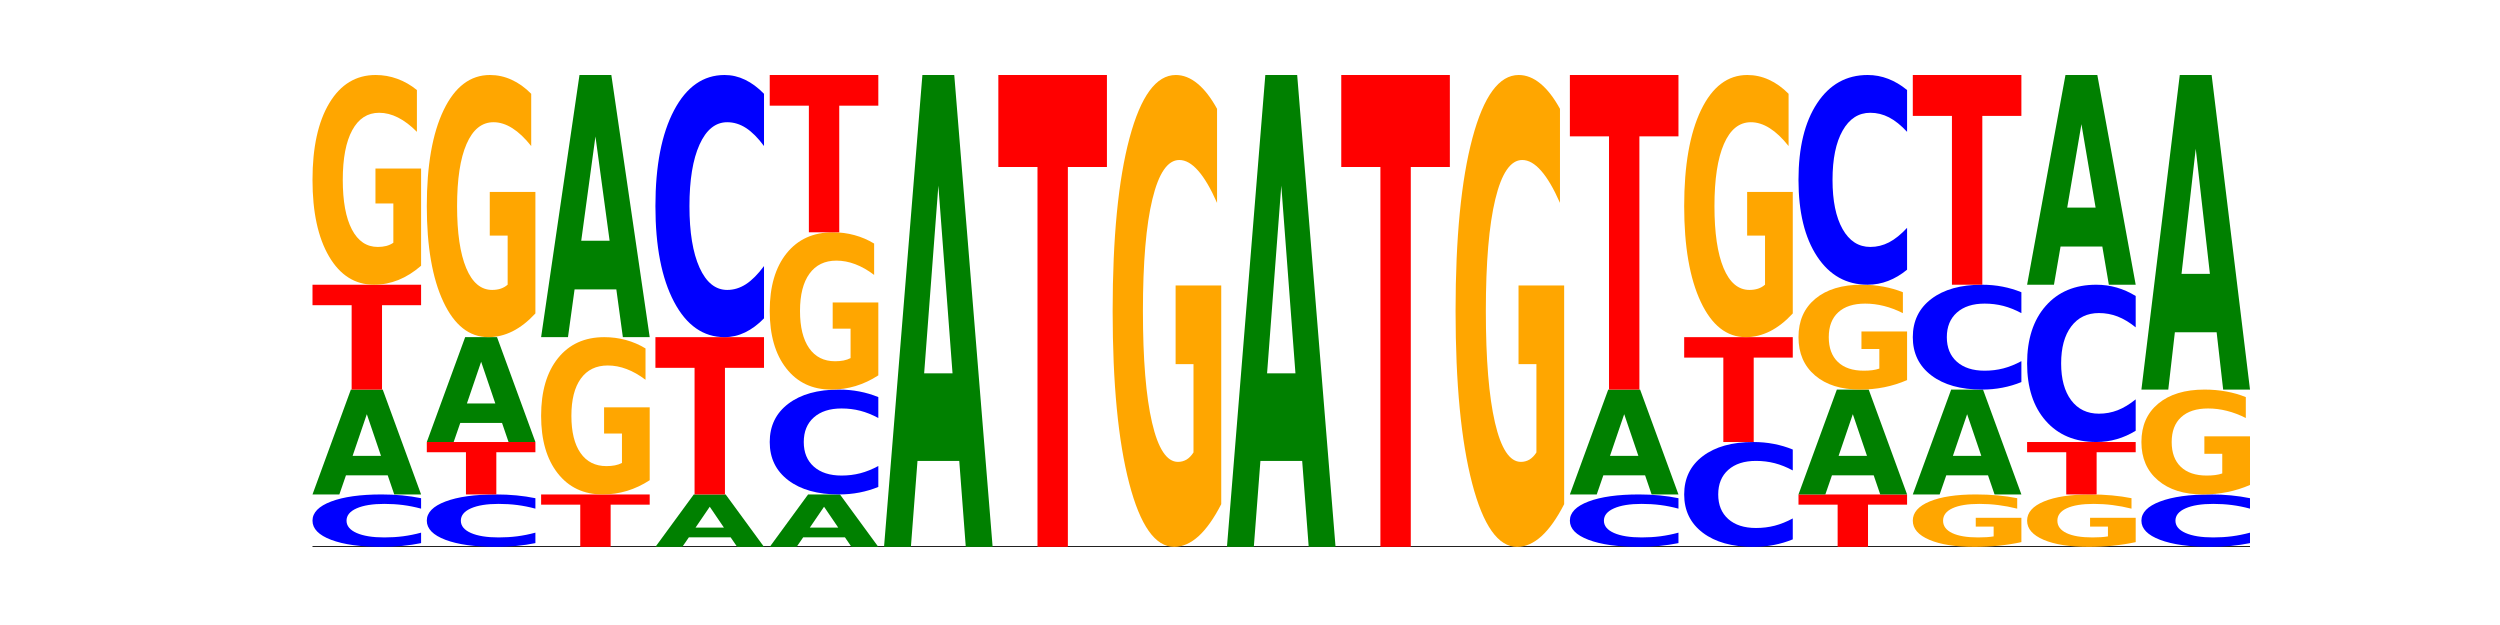 <?xml version="1.0" encoding="utf-8" standalone="no"?>
<!DOCTYPE svg PUBLIC "-//W3C//DTD SVG 1.1//EN"
  "http://www.w3.org/Graphics/SVG/1.1/DTD/svg11.dtd">
<!-- Created with matplotlib (https://matplotlib.org/) -->
<svg height="180pt" version="1.1" viewBox="0 0 720 180" width="720pt" xmlns="http://www.w3.org/2000/svg" xmlns:xlink="http://www.w3.org/1999/xlink">
 <defs>
  <style type="text/css">*{stroke-linecap:butt;stroke-linejoin:round;}</style>
 </defs>
 <g id="figure_1">
  <g id="patch_1">
   <path d="M 0 180 
L 720 180 
L 720 0 
L 0 0 
z
" style="fill:none;"/>
  </g>
  <g id="axes_1">
   <g id="line2d_1">
    <path clip-path="url(#p67cabd35ac)" d="M 90 157.5 
L 648 157.5 
" style="fill:none;stroke:#000000;stroke-linecap:square;stroke-width:0.5;"/>
   </g>
   <g id="patch_2">
    <path clip-path="url(#p67cabd35ac)" d="M 121.274 156.418 
Q 118.658 156.954 115.829 157.226 
Q 113.001 157.5 109.92 157.5 
Q 100.732 157.5 95.366 155.466 
Q 90 153.433 90 149.955 
Q 90 146.464 95.366 144.434 
Q 100.732 142.4 109.92 142.4 
Q 113.001 142.4 115.829 142.674 
Q 118.658 142.946 121.274 143.482 
L 121.274 146.492 
Q 118.635 145.781 116.074 145.451 
Q 113.513 145.12 110.684 145.12 
Q 105.61 145.12 102.702 146.408 
Q 99.802 147.693 99.802 149.955 
Q 99.802 152.207 102.702 153.495 
Q 105.61 154.78 110.684 154.78 
Q 113.513 154.78 116.074 154.449 
Q 118.635 154.116 121.274 153.405 
z
" style="fill:#0000ff;"/>
   </g>
   <g id="patch_3">
    <path clip-path="url(#p67cabd35ac)" d="M 111.664 136.899 
L 99.636 136.899 
L 97.737 142.4 
L 90 142.4 
L 101.049 112.2 
L 110.225 112.2 
L 121.274 142.4 
L 113.544 142.4 
z
M 101.554 131.293 
L 109.726 131.293 
L 105.647 119.281 
z
" style="fill:#008000;"/>
   </g>
   <g id="patch_4">
    <path clip-path="url(#p67cabd35ac)" d="M 90 82 
L 121.274 82 
L 121.274 87.89 
L 110.023 87.89 
L 110.023 112.2 
L 101.273 112.2 
L 101.273 87.89 
L 90 87.89 
z
" style="fill:#ff0000;"/>
   </g>
   <g id="patch_5">
    <path clip-path="url(#p67cabd35ac)" d="M 121.274 76.535 
Q 118.12 79.268 114.728 80.64 
Q 111.336 82 107.719 82 
Q 99.546 82 94.773 73.865 
Q 90 65.73 90 51.819 
Q 90 37.745 94.857 29.672 
Q 99.722 21.6 108.181 21.6 
Q 111.441 21.6 114.427 22.698 
Q 117.419 23.783 120.069 25.929 
L 120.069 37.97 
Q 117.335 35.212 114.63 33.852 
Q 111.924 32.48 109.205 32.48 
Q 104.172 32.48 101.446 37.495 
Q 98.719 42.499 98.719 51.819 
Q 98.719 61.052 101.348 66.092 
Q 103.976 71.12 108.812 71.12 
Q 110.13 71.12 111.258 70.833 
Q 112.387 70.534 113.284 69.91 
L 113.284 58.606 
L 108.132 58.606 
L 108.132 48.537 
L 121.274 48.537 
z
" style="fill:#ffa600;"/>
   </g>
   <g id="patch_6">
    <path clip-path="url(#p67cabd35ac)" d="M 154.195 156.418 
Q 151.579 156.954 148.75 157.226 
Q 145.921 157.5 142.84 157.5 
Q 133.652 157.5 128.286 155.466 
Q 122.92 153.433 122.92 149.955 
Q 122.92 146.464 128.286 144.434 
Q 133.652 142.4 142.84 142.4 
Q 145.921 142.4 148.75 142.674 
Q 151.579 142.946 154.195 143.482 
L 154.195 146.492 
Q 151.555 145.781 148.994 145.451 
Q 146.433 145.12 143.604 145.12 
Q 138.53 145.12 135.622 146.408 
Q 132.723 147.693 132.723 149.955 
Q 132.723 152.207 135.622 153.495 
Q 138.53 154.78 143.604 154.78 
Q 146.433 154.78 148.994 154.449 
Q 151.555 154.116 154.195 153.405 
z
" style="fill:#0000ff;"/>
   </g>
   <g id="patch_7">
    <path clip-path="url(#p67cabd35ac)" d="M 122.92 127.3 
L 154.195 127.3 
L 154.195 130.245 
L 142.943 130.245 
L 142.943 142.4 
L 134.194 142.4 
L 134.194 130.245 
L 122.92 130.245 
z
" style="fill:#ff0000;"/>
   </g>
   <g id="patch_8">
    <path clip-path="url(#p67cabd35ac)" d="M 144.584 121.799 
L 132.557 121.799 
L 130.657 127.3 
L 122.92 127.3 
L 133.97 97.1 
L 143.145 97.1 
L 154.195 127.3 
L 146.464 127.3 
z
M 134.475 116.193 
L 142.647 116.193 
L 138.567 104.181 
z
" style="fill:#008000;"/>
   </g>
   <g id="patch_9">
    <path clip-path="url(#p67cabd35ac)" d="M 154.195 90.269 
Q 151.041 93.684 147.648 95.4 
Q 144.256 97.1 140.639 97.1 
Q 132.467 97.1 127.694 86.931 
Q 122.92 76.763 122.92 59.373 
Q 122.92 41.781 127.778 31.691 
Q 132.642 21.6 141.102 21.6 
Q 144.361 21.6 147.347 22.972 
Q 150.34 24.329 152.989 27.012 
L 152.989 42.062 
Q 150.256 38.615 147.55 36.915 
Q 144.845 35.2 142.125 35.2 
Q 137.093 35.2 134.366 41.469 
Q 131.64 47.723 131.64 59.373 
Q 131.64 70.914 134.268 77.215 
Q 136.896 83.5 141.733 83.5 
Q 143.05 83.5 144.179 83.142 
Q 145.307 82.767 146.204 81.988 
L 146.204 67.858 
L 141.053 67.858 
L 141.053 55.272 
L 154.195 55.272 
z
" style="fill:#ffa600;"/>
   </g>
   <g id="patch_10">
    <path clip-path="url(#p67cabd35ac)" d="M 155.841 142.4 
L 187.115 142.4 
L 187.115 145.345 
L 175.864 145.345 
L 175.864 157.5 
L 167.114 157.5 
L 167.114 145.345 
L 155.841 145.345 
z
" style="fill:#ff0000;"/>
   </g>
   <g id="patch_11">
    <path clip-path="url(#p67cabd35ac)" d="M 187.115 138.301 
Q 183.961 140.351 180.569 141.38 
Q 177.176 142.4 173.56 142.4 
Q 165.387 142.4 160.614 136.299 
Q 155.841 130.198 155.841 119.764 
Q 155.841 109.209 160.698 103.154 
Q 165.562 97.1 174.022 97.1 
Q 177.281 97.1 180.267 97.923 
Q 183.26 98.738 185.909 100.347 
L 185.909 109.377 
Q 183.176 107.309 180.47 106.289 
Q 177.765 105.26 175.045 105.26 
Q 170.013 105.26 167.286 109.022 
Q 164.56 112.774 164.56 119.764 
Q 164.56 126.689 167.188 130.469 
Q 169.817 134.24 174.653 134.24 
Q 175.971 134.24 177.099 134.025 
Q 178.228 133.8 179.125 133.333 
L 179.125 124.855 
L 173.973 124.855 
L 173.973 117.303 
L 187.115 117.303 
z
" style="fill:#ffa600;"/>
   </g>
   <g id="patch_12">
    <path clip-path="url(#p67cabd35ac)" d="M 177.504 83.346 
L 165.477 83.346 
L 163.578 97.1 
L 155.841 97.1 
L 166.89 21.6 
L 176.066 21.6 
L 187.115 97.1 
L 179.384 97.1 
z
M 167.395 69.334 
L 175.567 69.334 
L 171.487 39.302 
z
" style="fill:#008000;"/>
   </g>
   <g id="patch_13">
    <path clip-path="url(#p67cabd35ac)" d="M 210.425 154.749 
L 198.397 154.749 
L 196.498 157.5 
L 188.761 157.5 
L 199.81 142.4 
L 208.986 142.4 
L 220.035 157.5 
L 212.305 157.5 
z
M 200.315 151.947 
L 208.487 151.947 
L 204.408 145.94 
z
" style="fill:#008000;"/>
   </g>
   <g id="patch_14">
    <path clip-path="url(#p67cabd35ac)" d="M 188.761 97.1 
L 220.035 97.1 
L 220.035 105.935 
L 208.784 105.935 
L 208.784 142.4 
L 200.034 142.4 
L 200.034 105.935 
L 188.761 105.935 
z
" style="fill:#ff0000;"/>
   </g>
   <g id="patch_15">
    <path clip-path="url(#p67cabd35ac)" d="M 220.035 91.688 
Q 217.419 94.371 214.591 95.728 
Q 211.762 97.1 208.681 97.1 
Q 199.493 97.1 194.127 86.931 
Q 188.761 76.763 188.761 59.373 
Q 188.761 41.922 194.127 31.769 
Q 199.493 21.6 208.681 21.6 
Q 211.762 21.6 214.591 22.972 
Q 217.419 24.329 220.035 27.012 
L 220.035 42.062 
Q 217.396 38.506 214.835 36.853 
Q 212.274 35.2 209.445 35.2 
Q 204.371 35.2 201.463 41.641 
Q 198.563 48.066 198.563 59.373 
Q 198.563 70.634 201.463 77.075 
Q 204.371 83.5 209.445 83.5 
Q 212.274 83.5 214.835 81.847 
Q 217.396 80.178 220.035 76.623 
z
" style="fill:#0000ff;"/>
   </g>
   <g id="patch_16">
    <path clip-path="url(#p67cabd35ac)" d="M 243.345 154.749 
L 231.318 154.749 
L 229.418 157.5 
L 221.681 157.5 
L 232.731 142.4 
L 241.906 142.4 
L 252.956 157.5 
L 245.225 157.5 
z
M 233.236 151.947 
L 241.408 151.947 
L 237.328 145.94 
z
" style="fill:#008000;"/>
   </g>
   <g id="patch_17">
    <path clip-path="url(#p67cabd35ac)" d="M 252.956 140.235 
Q 250.34 141.308 247.511 141.851 
Q 244.682 142.4 241.601 142.4 
Q 232.414 142.4 227.047 138.333 
Q 221.681 134.265 221.681 127.309 
Q 221.681 120.329 227.047 116.267 
Q 232.414 112.2 241.601 112.2 
Q 244.682 112.2 247.511 112.749 
Q 250.34 113.292 252.956 114.365 
L 252.956 120.385 
Q 250.316 118.962 247.755 118.301 
Q 245.194 117.64 242.366 117.64 
Q 237.291 117.64 234.383 120.216 
Q 231.484 122.787 231.484 127.309 
Q 231.484 131.813 234.383 134.39 
Q 237.291 136.96 242.366 136.96 
Q 245.194 136.96 247.755 136.299 
Q 250.316 135.631 252.956 134.209 
z
" style="fill:#0000ff;"/>
   </g>
   <g id="patch_18">
    <path clip-path="url(#p67cabd35ac)" d="M 252.956 108.101 
Q 249.802 110.151 246.409 111.18 
Q 243.017 112.2 239.4 112.2 
Q 231.228 112.2 226.455 106.099 
Q 221.681 99.998 221.681 89.564 
Q 221.681 79.009 226.539 72.954 
Q 231.403 66.9 239.863 66.9 
Q 243.122 66.9 246.108 67.723 
Q 249.101 68.538 251.75 70.147 
L 251.75 79.177 
Q 249.017 77.109 246.311 76.089 
Q 243.606 75.06 240.886 75.06 
Q 235.854 75.06 233.127 78.822 
Q 230.401 82.574 230.401 89.564 
Q 230.401 96.489 233.029 100.269 
Q 235.657 104.04 240.494 104.04 
Q 241.811 104.04 242.94 103.825 
Q 244.068 103.6 244.965 103.133 
L 244.965 94.655 
L 239.814 94.655 
L 239.814 87.103 
L 252.956 87.103 
z
" style="fill:#ffa600;"/>
   </g>
   <g id="patch_19">
    <path clip-path="url(#p67cabd35ac)" d="M 221.681 21.6 
L 252.956 21.6 
L 252.956 30.435 
L 241.704 30.435 
L 241.704 66.9 
L 232.955 66.9 
L 232.955 30.435 
L 221.681 30.435 
z
" style="fill:#ff0000;"/>
   </g>
   <g id="patch_20">
    <path clip-path="url(#p67cabd35ac)" d="M 276.266 132.743 
L 264.238 132.743 
L 262.339 157.5 
L 254.602 157.5 
L 265.651 21.6 
L 274.827 21.6 
L 285.876 157.5 
L 278.145 157.5 
z
M 266.156 107.52 
L 274.328 107.52 
L 270.249 53.463 
z
" style="fill:#008000;"/>
   </g>
   <g id="patch_21">
    <path clip-path="url(#p67cabd35ac)" d="M 287.522 21.6 
L 318.796 21.6 
L 318.796 48.104 
L 307.545 48.104 
L 307.545 157.5 
L 298.795 157.5 
L 298.795 48.104 
L 287.522 48.104 
z
" style="fill:#ff0000;"/>
   </g>
   <g id="patch_22">
    <path clip-path="url(#p67cabd35ac)" d="M 351.717 145.204 
Q 348.563 151.352 345.17 154.44 
Q 341.778 157.5 338.161 157.5 
Q 329.989 157.5 325.216 139.197 
Q 320.442 120.893 320.442 89.592 
Q 320.442 57.926 325.3 39.763 
Q 330.164 21.6 338.624 21.6 
Q 341.883 21.6 344.869 24.07 
Q 347.862 26.513 350.511 31.341 
L 350.511 58.431 
Q 347.778 52.227 345.072 49.167 
Q 342.367 46.079 339.647 46.079 
Q 334.615 46.079 331.888 57.365 
Q 329.162 68.622 329.162 89.592 
Q 329.162 110.366 331.79 121.707 
Q 334.419 133.021 339.255 133.021 
Q 340.572 133.021 341.701 132.375 
Q 342.829 131.701 343.727 130.298 
L 343.727 104.864 
L 338.575 104.864 
L 338.575 82.209 
L 351.717 82.209 
z
" style="fill:#ffa600;"/>
   </g>
   <g id="patch_23">
    <path clip-path="url(#p67cabd35ac)" d="M 375.027 132.743 
L 362.999 132.743 
L 361.1 157.5 
L 353.363 157.5 
L 364.412 21.6 
L 373.588 21.6 
L 384.637 157.5 
L 376.907 157.5 
z
M 364.917 107.52 
L 373.089 107.52 
L 369.01 53.463 
z
" style="fill:#008000;"/>
   </g>
   <g id="patch_24">
    <path clip-path="url(#p67cabd35ac)" d="M 386.283 21.6 
L 417.558 21.6 
L 417.558 48.104 
L 406.306 48.104 
L 406.306 157.5 
L 397.556 157.5 
L 397.556 48.104 
L 386.283 48.104 
z
" style="fill:#ff0000;"/>
   </g>
   <g id="patch_25">
    <path clip-path="url(#p67cabd35ac)" d="M 450.478 145.204 
Q 447.324 151.352 443.931 154.44 
Q 440.539 157.5 436.922 157.5 
Q 428.75 157.5 423.977 139.197 
Q 419.204 120.893 419.204 89.592 
Q 419.204 57.926 424.061 39.763 
Q 428.925 21.6 437.385 21.6 
Q 440.644 21.6 443.63 24.07 
Q 446.623 26.513 449.272 31.341 
L 449.272 58.431 
Q 446.539 52.227 443.833 49.167 
Q 441.128 46.079 438.408 46.079 
Q 433.376 46.079 430.649 57.365 
Q 427.923 68.622 427.923 89.592 
Q 427.923 110.366 430.551 121.707 
Q 433.18 133.021 438.016 133.021 
Q 439.334 133.021 440.462 132.375 
Q 441.59 131.701 442.488 130.298 
L 442.488 104.864 
L 437.336 104.864 
L 437.336 82.209 
L 450.478 82.209 
z
" style="fill:#ffa600;"/>
   </g>
   <g id="patch_26">
    <path clip-path="url(#p67cabd35ac)" d="M 483.398 156.418 
Q 480.782 156.954 477.953 157.226 
Q 475.125 157.5 472.044 157.5 
Q 462.856 157.5 457.49 155.466 
Q 452.124 153.433 452.124 149.955 
Q 452.124 146.464 457.49 144.434 
Q 462.856 142.4 472.044 142.4 
Q 475.125 142.4 477.953 142.674 
Q 480.782 142.946 483.398 143.482 
L 483.398 146.492 
Q 480.759 145.781 478.198 145.451 
Q 475.637 145.12 472.808 145.12 
Q 467.733 145.12 464.826 146.408 
Q 461.926 147.693 461.926 149.955 
Q 461.926 152.207 464.826 153.495 
Q 467.733 154.78 472.808 154.78 
Q 475.637 154.78 478.198 154.449 
Q 480.759 154.116 483.398 153.405 
z
" style="fill:#0000ff;"/>
   </g>
   <g id="patch_27">
    <path clip-path="url(#p67cabd35ac)" d="M 473.788 136.899 
L 461.76 136.899 
L 459.861 142.4 
L 452.124 142.4 
L 463.173 112.2 
L 472.349 112.2 
L 483.398 142.4 
L 475.668 142.4 
z
M 463.678 131.293 
L 471.85 131.293 
L 467.771 119.281 
z
" style="fill:#008000;"/>
   </g>
   <g id="patch_28">
    <path clip-path="url(#p67cabd35ac)" d="M 452.124 21.6 
L 483.398 21.6 
L 483.398 39.27 
L 472.147 39.27 
L 472.147 112.2 
L 463.397 112.2 
L 463.397 39.27 
L 452.124 39.27 
z
" style="fill:#ff0000;"/>
   </g>
   <g id="patch_29">
    <path clip-path="url(#p67cabd35ac)" d="M 516.319 155.335 
Q 513.703 156.408 510.874 156.951 
Q 508.045 157.5 504.964 157.5 
Q 495.776 157.5 490.41 153.433 
Q 485.044 149.365 485.044 142.409 
Q 485.044 135.429 490.41 131.367 
Q 495.776 127.3 504.964 127.3 
Q 508.045 127.3 510.874 127.849 
Q 513.703 128.392 516.319 129.465 
L 516.319 135.485 
Q 513.679 134.062 511.118 133.401 
Q 508.557 132.74 505.728 132.74 
Q 500.654 132.74 497.746 135.316 
Q 494.847 137.887 494.847 142.409 
Q 494.847 146.913 497.746 149.49 
Q 500.654 152.06 505.728 152.06 
Q 508.557 152.06 511.118 151.399 
Q 513.679 150.731 516.319 149.309 
z
" style="fill:#0000ff;"/>
   </g>
   <g id="patch_30">
    <path clip-path="url(#p67cabd35ac)" d="M 485.044 97.1 
L 516.319 97.1 
L 516.319 102.99 
L 505.067 102.99 
L 505.067 127.3 
L 496.318 127.3 
L 496.318 102.99 
L 485.044 102.99 
z
" style="fill:#ff0000;"/>
   </g>
   <g id="patch_31">
    <path clip-path="url(#p67cabd35ac)" d="M 516.319 90.269 
Q 513.165 93.684 509.772 95.4 
Q 506.38 97.1 502.763 97.1 
Q 494.591 97.1 489.817 86.931 
Q 485.044 76.763 485.044 59.373 
Q 485.044 41.781 489.902 31.691 
Q 494.766 21.6 503.226 21.6 
Q 506.485 21.6 509.471 22.972 
Q 512.464 24.329 515.113 27.012 
L 515.113 42.062 
Q 512.38 38.615 509.674 36.915 
Q 506.969 35.2 504.249 35.2 
Q 499.217 35.2 496.49 41.469 
Q 493.763 47.723 493.763 59.373 
Q 493.763 70.914 496.392 77.215 
Q 499.02 83.5 503.857 83.5 
Q 505.174 83.5 506.303 83.142 
Q 507.431 82.767 508.328 81.988 
L 508.328 67.858 
L 503.177 67.858 
L 503.177 55.272 
L 516.319 55.272 
z
" style="fill:#ffa600;"/>
   </g>
   <g id="patch_32">
    <path clip-path="url(#p67cabd35ac)" d="M 517.965 142.4 
L 549.239 142.4 
L 549.239 145.345 
L 537.987 145.345 
L 537.987 157.5 
L 529.238 157.5 
L 529.238 145.345 
L 517.965 145.345 
z
" style="fill:#ff0000;"/>
   </g>
   <g id="patch_33">
    <path clip-path="url(#p67cabd35ac)" d="M 539.628 136.899 
L 527.601 136.899 
L 525.702 142.4 
L 517.965 142.4 
L 529.014 112.2 
L 538.19 112.2 
L 549.239 142.4 
L 541.508 142.4 
z
M 529.519 131.293 
L 537.691 131.293 
L 533.611 119.281 
z
" style="fill:#008000;"/>
   </g>
   <g id="patch_34">
    <path clip-path="url(#p67cabd35ac)" d="M 549.239 109.468 
Q 546.085 110.834 542.692 111.52 
Q 539.3 112.2 535.683 112.2 
Q 527.511 112.2 522.738 108.133 
Q 517.965 104.065 517.965 97.109 
Q 517.965 90.072 522.822 86.036 
Q 527.686 82 536.146 82 
Q 539.405 82 542.391 82.549 
Q 545.384 83.092 548.033 84.165 
L 548.033 90.185 
Q 545.3 88.806 542.594 88.126 
Q 539.889 87.44 537.169 87.44 
Q 532.137 87.44 529.41 89.948 
Q 526.684 92.449 526.684 97.109 
Q 526.684 101.726 529.312 104.246 
Q 531.941 106.76 536.777 106.76 
Q 538.095 106.76 539.223 106.617 
Q 540.351 106.467 541.249 106.155 
L 541.249 100.503 
L 536.097 100.503 
L 536.097 95.469 
L 549.239 95.469 
z
" style="fill:#ffa600;"/>
   </g>
   <g id="patch_35">
    <path clip-path="url(#p67cabd35ac)" d="M 549.239 77.671 
Q 546.623 79.817 543.794 80.902 
Q 540.965 82 537.884 82 
Q 528.697 82 523.331 73.865 
Q 517.965 65.73 517.965 51.819 
Q 517.965 37.857 523.331 29.735 
Q 528.697 21.6 537.884 21.6 
Q 540.965 21.6 543.794 22.698 
Q 546.623 23.783 549.239 25.929 
L 549.239 37.97 
Q 546.599 35.125 544.038 33.802 
Q 541.477 32.48 538.649 32.48 
Q 533.574 32.48 530.667 37.633 
Q 527.767 42.773 527.767 51.819 
Q 527.767 60.827 530.667 65.98 
Q 533.574 71.12 538.649 71.12 
Q 541.477 71.12 544.038 69.798 
Q 546.599 68.463 549.239 65.618 
z
" style="fill:#0000ff;"/>
   </g>
   <g id="patch_36">
    <path clip-path="url(#p67cabd35ac)" d="M 582.159 156.134 
Q 579.005 156.817 575.613 157.16 
Q 572.22 157.5 568.604 157.5 
Q 560.431 157.5 555.658 155.466 
Q 550.885 153.433 550.885 149.955 
Q 550.885 146.436 555.742 144.418 
Q 560.606 142.4 569.066 142.4 
Q 572.326 142.4 575.311 142.674 
Q 578.304 142.946 580.954 143.482 
L 580.954 146.492 
Q 578.22 145.803 575.515 145.463 
Q 572.809 145.12 570.09 145.12 
Q 565.057 145.12 562.331 146.374 
Q 559.604 147.625 559.604 149.955 
Q 559.604 152.263 562.233 153.523 
Q 564.861 154.78 569.697 154.78 
Q 571.015 154.78 572.143 154.708 
Q 573.272 154.633 574.169 154.478 
L 574.169 151.652 
L 569.017 151.652 
L 569.017 149.134 
L 582.159 149.134 
z
" style="fill:#ffa600;"/>
   </g>
   <g id="patch_37">
    <path clip-path="url(#p67cabd35ac)" d="M 572.549 136.899 
L 560.521 136.899 
L 558.622 142.4 
L 550.885 142.4 
L 561.934 112.2 
L 571.11 112.2 
L 582.159 142.4 
L 574.429 142.4 
z
M 562.439 131.293 
L 570.611 131.293 
L 566.532 119.281 
z
" style="fill:#008000;"/>
   </g>
   <g id="patch_38">
    <path clip-path="url(#p67cabd35ac)" d="M 582.159 110.035 
Q 579.543 111.108 576.714 111.651 
Q 573.886 112.2 570.805 112.2 
Q 561.617 112.2 556.251 108.133 
Q 550.885 104.065 550.885 97.109 
Q 550.885 90.129 556.251 86.067 
Q 561.617 82 570.805 82 
Q 573.886 82 576.714 82.549 
Q 579.543 83.092 582.159 84.165 
L 582.159 90.185 
Q 579.52 88.762 576.959 88.101 
Q 574.398 87.44 571.569 87.44 
Q 566.495 87.44 563.587 90.016 
Q 560.687 92.587 560.687 97.109 
Q 560.687 101.613 563.587 104.19 
Q 566.495 106.76 571.569 106.76 
Q 574.398 106.76 576.959 106.099 
Q 579.52 105.431 582.159 104.009 
z
" style="fill:#0000ff;"/>
   </g>
   <g id="patch_39">
    <path clip-path="url(#p67cabd35ac)" d="M 550.885 21.6 
L 582.159 21.6 
L 582.159 33.38 
L 570.908 33.38 
L 570.908 82 
L 562.158 82 
L 562.158 33.38 
L 550.885 33.38 
z
" style="fill:#ff0000;"/>
   </g>
   <g id="patch_40">
    <path clip-path="url(#p67cabd35ac)" d="M 615.08 156.134 
Q 611.926 156.817 608.533 157.16 
Q 605.141 157.5 601.524 157.5 
Q 593.352 157.5 588.578 155.466 
Q 583.805 153.433 583.805 149.955 
Q 583.805 146.436 588.663 144.418 
Q 593.527 142.4 601.987 142.4 
Q 605.246 142.4 608.232 142.674 
Q 611.225 142.946 613.874 143.482 
L 613.874 146.492 
Q 611.141 145.803 608.435 145.463 
Q 605.73 145.12 603.01 145.12 
Q 597.978 145.12 595.251 146.374 
Q 592.525 147.625 592.525 149.955 
Q 592.525 152.263 595.153 153.523 
Q 597.781 154.78 602.618 154.78 
Q 603.935 154.78 605.064 154.708 
Q 606.192 154.633 607.089 154.478 
L 607.089 151.652 
L 601.938 151.652 
L 601.938 149.134 
L 615.08 149.134 
z
" style="fill:#ffa600;"/>
   </g>
   <g id="patch_41">
    <path clip-path="url(#p67cabd35ac)" d="M 583.805 127.3 
L 615.08 127.3 
L 615.08 130.245 
L 603.828 130.245 
L 603.828 142.4 
L 595.079 142.4 
L 595.079 130.245 
L 583.805 130.245 
z
" style="fill:#ff0000;"/>
   </g>
   <g id="patch_42">
    <path clip-path="url(#p67cabd35ac)" d="M 615.08 124.053 
Q 612.464 125.662 609.635 126.477 
Q 606.806 127.3 603.725 127.3 
Q 594.537 127.3 589.171 121.199 
Q 583.805 115.098 583.805 104.664 
Q 583.805 94.193 589.171 88.101 
Q 594.537 82 603.725 82 
Q 606.806 82 609.635 82.823 
Q 612.464 83.638 615.08 85.247 
L 615.08 94.277 
Q 612.44 92.144 609.879 91.152 
Q 607.318 90.16 604.489 90.16 
Q 599.415 90.16 596.507 94.024 
Q 593.608 97.88 593.608 104.664 
Q 593.608 111.42 596.507 115.285 
Q 599.415 119.14 604.489 119.14 
Q 607.318 119.14 609.879 118.148 
Q 612.44 117.147 615.08 115.014 
z
" style="fill:#0000ff;"/>
   </g>
   <g id="patch_43">
    <path clip-path="url(#p67cabd35ac)" d="M 605.469 70.997 
L 593.441 70.997 
L 591.542 82 
L 583.805 82 
L 594.855 21.6 
L 604.03 21.6 
L 615.08 82 
L 607.349 82 
z
M 595.36 59.787 
L 603.532 59.787 
L 599.452 35.762 
z
" style="fill:#008000;"/>
   </g>
   <g id="patch_44">
    <path clip-path="url(#p67cabd35ac)" d="M 648 156.418 
Q 645.384 156.954 642.555 157.226 
Q 639.726 157.5 636.645 157.5 
Q 627.458 157.5 622.092 155.466 
Q 616.726 153.433 616.726 149.955 
Q 616.726 146.464 622.092 144.434 
Q 627.458 142.4 636.645 142.4 
Q 639.726 142.4 642.555 142.674 
Q 645.384 142.946 648 143.482 
L 648 146.492 
Q 645.36 145.781 642.799 145.451 
Q 640.239 145.12 637.41 145.12 
Q 632.335 145.12 629.428 146.408 
Q 626.528 147.693 626.528 149.955 
Q 626.528 152.207 629.428 153.495 
Q 632.335 154.78 637.41 154.78 
Q 640.239 154.78 642.799 154.449 
Q 645.36 154.116 648 153.405 
z
" style="fill:#0000ff;"/>
   </g>
   <g id="patch_45">
    <path clip-path="url(#p67cabd35ac)" d="M 648 139.668 
Q 644.846 141.034 641.454 141.72 
Q 638.061 142.4 634.445 142.4 
Q 626.272 142.4 621.499 138.333 
Q 616.726 134.265 616.726 127.309 
Q 616.726 120.272 621.583 116.236 
Q 626.447 112.2 634.907 112.2 
Q 638.166 112.2 641.152 112.749 
Q 644.145 113.292 646.794 114.365 
L 646.794 120.385 
Q 644.061 119.006 641.355 118.326 
Q 638.65 117.64 635.93 117.64 
Q 630.898 117.64 628.171 120.148 
Q 625.445 122.649 625.445 127.309 
Q 625.445 131.926 628.073 134.446 
Q 630.702 136.96 635.538 136.96 
Q 636.856 136.96 637.984 136.817 
Q 639.113 136.667 640.01 136.355 
L 640.01 130.703 
L 634.858 130.703 
L 634.858 125.669 
L 648 125.669 
z
" style="fill:#ffa600;"/>
   </g>
   <g id="patch_46">
    <path clip-path="url(#p67cabd35ac)" d="M 638.389 95.695 
L 626.362 95.695 
L 624.463 112.2 
L 616.726 112.2 
L 627.775 21.6 
L 636.951 21.6 
L 648 112.2 
L 640.269 112.2 
z
M 628.28 78.88 
L 636.452 78.88 
L 632.372 42.842 
z
" style="fill:#008000;"/>
   </g>
  </g>
 </g>
 <defs>
  <clipPath id="p67cabd35ac">
   <rect height="135.9" width="558" x="90" y="21.6"/>
  </clipPath>
 </defs>
</svg>

